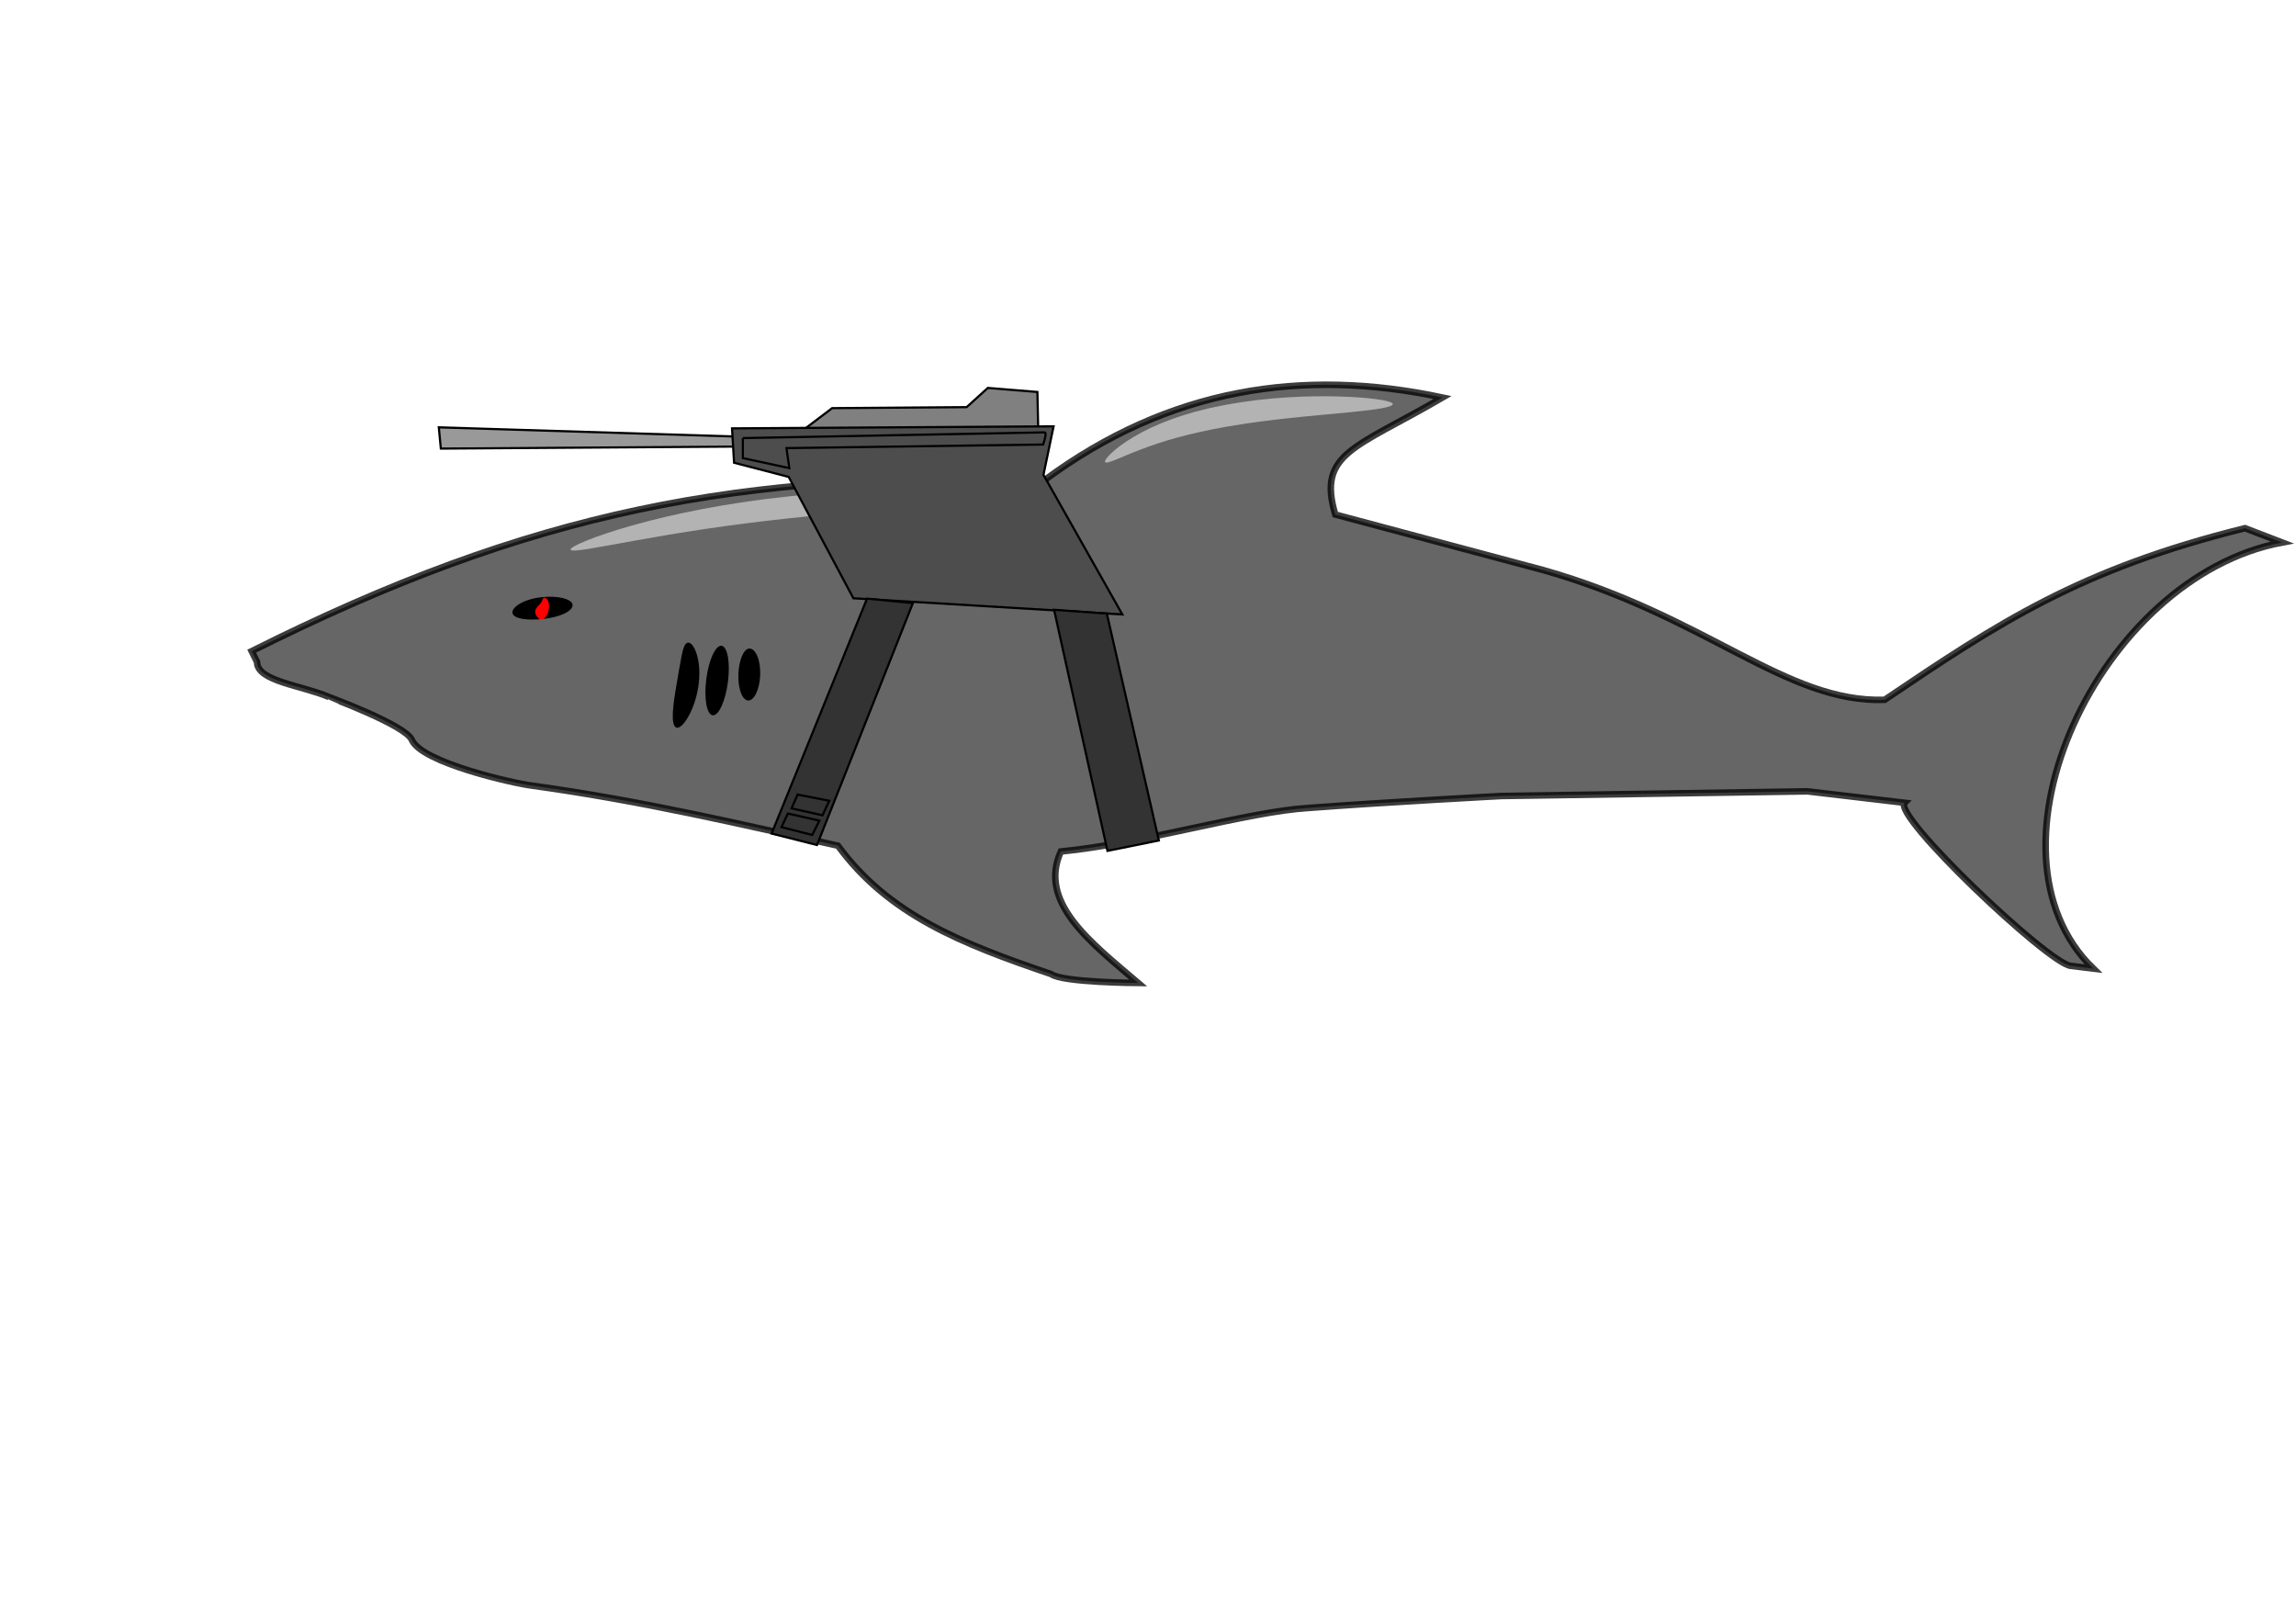 <?xml version="1.0" encoding="UTF-8" standalone="no"?>
<!-- Created with Inkscape (http://www.inkscape.org/) -->

<svg
   xmlns:dc="http://purl.org/dc/elements/1.1/"
   xmlns:cc="http://creativecommons.org/ns#"
   xmlns:rdf="http://www.w3.org/1999/02/22-rdf-syntax-ns#"
   xmlns:svg="http://www.w3.org/2000/svg"
   xmlns="http://www.w3.org/2000/svg"
   xmlns:sodipodi="http://sodipodi.sourceforge.net/DTD/sodipodi-0.dtd"
   xmlns:inkscape="http://www.inkscape.org/namespaces/inkscape"
   width="297mm"
   height="210mm"
   viewBox="0 0 1052.362 744.094"
   id="svg5501"
   version="1.1"
   inkscape:version="0.91 r13725"
   sodipodi:docname="SharkShark.svg">
  <defs
     id="defs5503">
    <inkscape:path-effect
       effect="skeletal"
       id="path-effect6095"
       is_visible="true"
       pattern="m 1.159,308.865 c 0,-2.76 2.24,-5 5,-5 2.76,0 5,2.24 5,5 0,2.76 -2.24,5 -5,5 -2.76,0 -5,-2.24 -5,-5 z"
       copytype="single_stretched"
       prop_scale="1"
       scale_y_rel="false"
       spacing="0"
       normal_offset="0"
       tang_offset="0"
       prop_units="false"
       vertical_pattern="false"
       fuse_tolerance="0" />
    <inkscape:path-effect
       effect="skeletal"
       id="path-effect6085"
       is_visible="true"
       pattern="m 7.415,313.268 c 0,-2.76 2.24,-5 5,-5 2.76,0 5,2.24 5,5 0,2.76 -2.24,5 -5,5 -2.76,0 -5,-2.24 -5,-5 z"
       copytype="single_stretched"
       prop_scale="1"
       scale_y_rel="false"
       spacing="0"
       normal_offset="0"
       tang_offset="0"
       prop_units="false"
       vertical_pattern="false"
       fuse_tolerance="0" />
    <inkscape:path-effect
       effect="skeletal"
       id="path-effect6081"
       is_visible="true"
       pattern="m 0,313.268 c 0,-2.76 2.24,-5 5,-5 2.76,0 5,2.24 5,5 0,2.76 -2.24,5 -5,5 -2.76,0 -5,-2.24 -5,-5 z"
       copytype="single_stretched"
       prop_scale="1"
       scale_y_rel="false"
       spacing="0"
       normal_offset="0"
       tang_offset="0"
       prop_units="false"
       vertical_pattern="false"
       fuse_tolerance="0" />
    <inkscape:path-effect
       effect="skeletal"
       id="path-effect6077"
       is_visible="true"
       pattern="m 38.002,306.78 c 0,-2.76 2.24,-5 5,-5 2.76,0 5,2.24 5,5 0,2.76 -2.24,5 -5,5 -2.76,0 -5,-2.24 -5,-5 z"
       copytype="single_stretched"
       prop_scale="1"
       scale_y_rel="false"
       spacing="0"
       normal_offset="0"
       tang_offset="0"
       prop_units="false"
       vertical_pattern="false"
       fuse_tolerance="0" />
    <inkscape:path-effect
       effect="skeletal"
       id="path-effect6073"
       is_visible="true"
       pattern="m 33.098,309.335 c 0,-2.76 2.24,-5 5,-5 2.76,0 5,2.24 5,5 0,2.76 -2.24,5 -5,5 -2.76,0 -5,-2.24 -5,-5 z"
       copytype="single_stretched"
       prop_scale="1"
       scale_y_rel="false"
       spacing="0"
       normal_offset="0"
       tang_offset="0"
       prop_units="false"
       vertical_pattern="false"
       fuse_tolerance="0" />
    <inkscape:path-effect
       effect="skeletal"
       id="path-effect6069"
       is_visible="true"
       pattern="m 27.527,309.991 c 0,-2.76 2.24,-5 5,-5 2.76,0 5,2.24 5,5 0,2.76 -2.24,5 -5,5 -2.76,0 -5,-2.24 -5,-5 z"
       copytype="single_stretched"
       prop_scale="1"
       scale_y_rel="false"
       spacing="0"
       normal_offset="0"
       tang_offset="0"
       prop_units="false"
       vertical_pattern="false"
       fuse_tolerance="0" />
    <inkscape:path-effect
       effect="skeletal"
       id="path-effect6065"
       is_visible="true"
       pattern="m 24.905,309.335 c 0,-2.76 2.24,-5 5,-5 2.76,0 5,2.24 5,5 0,2.76 -2.24,5 -5,5 -2.76,0 -5,-2.24 -5,-5 z"
       copytype="single_stretched"
       prop_scale="1"
       scale_y_rel="false"
       spacing="0"
       normal_offset="0"
       tang_offset="0"
       prop_units="false"
       vertical_pattern="false"
       fuse_tolerance="0" />
    <inkscape:path-effect
       effect="skeletal"
       id="path-effect6061"
       is_visible="true"
       pattern="m -243.154,192.018 c 0,-2.76 2.24,-5 5,-5 2.76,0 5,2.24 5,5 0,2.76 -2.24,5 -5,5 -2.76,0 -5,-2.24 -5,-5 z"
       copytype="single_stretched"
       prop_scale="1"
       scale_y_rel="false"
       spacing="0"
       normal_offset="0"
       tang_offset="0"
       prop_units="false"
       vertical_pattern="false"
       fuse_tolerance="0" />
  </defs>
  <sodipodi:namedview
     id="base"
     pagecolor="#ffffff"
     bordercolor="#666666"
     borderopacity="1.0"
     inkscape:pageopacity="0.0"
     inkscape:pageshadow="2"
     inkscape:zoom="1.5257812"
     inkscape:cx="416.14081"
     inkscape:cy="428.00116"
     inkscape:document-units="px"
     inkscape:current-layer="layer1"
     showgrid="false"
     inkscape:window-width="1366"
     inkscape:window-height="705"
     inkscape:window-x="-8"
     inkscape:window-y="-8"
     inkscape:window-maximized="1" />
  <g
     inkscape:label="Layer 1"
     inkscape:groupmode="layer"
     id="layer1"
     transform="translate(0,-308.268)">
    <path
       style="fill:#666666;fill-opacity:1;fill-rule:evenodd;stroke:#000000;stroke-width:3;stroke-linecap:butt;stroke-linejoin:miter;stroke-opacity:0.763;stroke-miterlimit:4;stroke-dasharray:none"
       d="m 115.351,606.689 c 127.742,-63.946 224.361,-82.95 363.356,-78.357 57.127,-42.231 118.368,-51.548 182.481,-37.893 -39.903,23.279 -57.562,25.372 -49.174,53.623 l 95.277,25.448 c 74.949,21.184 111.345,61.006 156.529,59.463 52.156,-35.214 89.455,-59.901 165.161,-78.648 l 17.04,6.554 c -83.891,15.73 -142.16,141.448 -86.513,195.31 0,0 -1.765,-0.193 -10.486,-1.311 -10.462,-1.341 -81.811,-68.944 -76.027,-74.716 l -44.567,-5.243 -140.36,2.145 c 0,0 -52.591,2.767 -88.328,5.468 -27.901,1.687 -75.62,16.275 -113.511,19.953 -10.521,23.397 13.675,41.65 35.471,60.258 0,0 -34.701,-0.159 -39.944,-4.091 -41.23,-14 -74.562,-27.25 -97.69,-58.827 -45.562,-10.011 -88.934,-20.428 -140.256,-27.527 -8.726,-1.085 -50.658,-10.589 -55.054,-20.973 -2.834,-6.696 -38.011,-19.66 -38.013,-19.662 -12.665,-5.404 -32.912,-7.181 -32.929,-16.034 z"
       id="path6049"
       inkscape:connector-curvature="0"
       sodipodi:nodetypes="cccccccccscccccccccsccc" />
    <path
       style="fill:#b3b3b3;fill-rule:evenodd;stroke:none;stroke-width:1px;stroke-linecap:butt;stroke-linejoin:miter;stroke-opacity:1"
       d="m 261.505,560.155 c -0.372,-1.254 10.207,-5.979 28.161,-11.06 18.524,-5.242 42.59,-10.209 71.508,-13.316 28.288,-3.04 54.146,-3.537 72.752,-3.072 18.637,0.465 30.098,1.867 30.098,3.198 0,1.425 -11.457,2.534 -29.929,3.883 -18.318,1.338 -44.108,2.971 -71.854,5.937 -29.335,3.136 -51.475,6.729 -70.984,10.245 -18.08,3.258 -29.339,5.576 -29.752,4.185 z"
       id="path6059"
       inkscape:path-effect="#path-effect6061"
       inkscape:original-d="m 261.50538,560.15535 c 63.98326,-18.98594 134.78819,-24.24987 202.5192,-24.24987"
       inkscape:connector-curvature="0" />
    <path
       style="fill:#000000;fill-rule:evenodd;stroke:none;stroke-width:1px;stroke-linecap:butt;stroke-linejoin:miter;stroke-opacity:1"
       d="m 315.248,602.77 c 1.341,-0.241 3.05,1.753 4.175,5.538 1.14,3.837 1.535,9.06 0.602,14.923 -0.918,5.771 -2.881,10.679 -4.827,13.944 -1.954,3.277 -3.904,4.965 -5.193,4.531 -1.316,-0.443 -1.768,-2.94 -1.621,-6.596 0.15,-3.738 0.89,-8.361 1.767,-13.503 0.662,-3.88 1.825,-10.699 2.275,-12.886 0.686,-3.335 1.448,-5.705 2.822,-5.951 z"
       id="path6063"
       inkscape:path-effect="#path-effect6065"
       inkscape:original-d="m 315.24833,602.77023 c 2.50578,13.96094 -1.54397,27.94758 -5.24321,38.93568"
       inkscape:connector-curvature="0" />
    <path
       style="fill:#b3b3b3;fill-rule:evenodd;stroke:none;stroke-width:1px;stroke-linecap:butt;stroke-linejoin:miter;stroke-opacity:1;fill-opacity:1"
       d="m 638.374,493.453 c 0.001,1.424 -7.647,2.557 -19.93,3.763 -11.549,1.134 -29.878,2.551 -47.433,5.17 -3.02,0.451 -5.972,0.927 -8.872,1.433 0,0 0,0 0,0 -17.108,3.029 -29.038,6.506 -39.556,10.545 -9.589,3.682 -15.264,6.773 -16.052,5.668 -0.673,-0.944 3.713,-5.998 13.172,-11.589 9.882,-5.842 23.267,-11.055 40.642,-14.37 0,0 0,0 0,0 3.002,-0.58 6.067,-1.103 9.194,-1.569 18.796,-2.795 36.463,-2.957 48.733,-2.364 12.458,0.602 20.102,1.98 20.103,3.313 z"
       id="path6075"
       inkscape:path-effect="#path-effect6077"
       inkscape:original-d="m 638.37403,493.45258 c -59.10681,0.0456 -102.63254,5.74392 -131.84361,26.57924"
       inkscape:connector-curvature="0" />
    <path
       style="fill:#000000;fill-rule:evenodd;stroke:none;stroke-width:1px;stroke-linecap:butt;stroke-linejoin:miter;stroke-opacity:1"
       d="m 234.922,589.345 c -0.715,-2.74 5.029,-6.484 13.128,-7.39 0,0 0.002,-1.7e-4 0.002,-1.7e-4 7.673,-0.868 14.011,0.812 14.385,3.386 0.199,1.37 -1.177,2.832 -3.629,4.037 -2.478,1.218 -5.859,2.089 -9.634,2.514 0,0 -0.001,1.7e-4 -0.001,1.7e-4 -7.187,0.819 -13.582,0.009 -14.25,-2.547 z"
       id="path6083"
       inkscape:path-effect="#path-effect6085"
       inkscape:original-d="m 234.92195,589.34468 c 9.90827,-2.58655 17.42432,-2.53571 27.51524,-4.00421"
       inkscape:connector-curvature="0" />
    <path
       style="fill:#ff0000;fill-rule:evenodd;stroke:none;stroke-width:1px;stroke-linecap:butt;stroke-linejoin:miter;stroke-opacity:1"
       d="m 246.376,586.268 c 1.204,-1.322 1.602,-1.499 2.113,-2.756 0.353,-0.869 0.483,-1.661 1.438,-1.229 0.023,0.011 0.047,0.022 0.071,0.034 0.48,0.138 1.028,0.798 1.362,1.778 0.345,1.012 0.413,2.221 0.134,3.588 -0.264,1.294 -0.797,2.53 -1.369,3.303 -0.597,0.806 -1.343,1.267 -2.279,1.094 -0.013,0.004 -0.026,0.007 -0.04,0.01 -0.539,0.099 -1.716,-0.893 -2.249,-2.226 -0.571,-1.429 -0.168,-2.51 0.82,-3.595 z"
       id="path6093"
       inkscape:path-effect="#path-effect6095"
       inkscape:original-d="m 246.37647,586.26842 c 0.8525,0.77619 4.22896,1.23353 5.11714,1.41489"
       inkscape:connector-curvature="0" />
  </g>
  <g
     inkscape:groupmode="layer"
     id="layer4"
     inkscape:label="Layer 2">
    <g
       id="g6129">
      <path
         inkscape:connector-curvature="0"
         id="path6123"
         d="m 362.409,201.407 19.001,-14.367 61.637,-0.463 9.732,-8.805 22.709,1.854 0.463,21.782 z"
         style="fill:#808080;fill-rule:evenodd;stroke:#000000;stroke-width:1px;stroke-linecap:butt;stroke-linejoin:miter;stroke-opacity:1" />
      <path
         inkscape:connector-curvature="0"
         id="path6127"
         d="m 335.993,200.017 -134.861,-4.171 0.927,9.732 135.788,-0.927"
         style="fill:#999999;fill-rule:evenodd;stroke:#000000;stroke-width:1px;stroke-linecap:butt;stroke-linejoin:miter;stroke-opacity:1" />
    </g>
    <g
       id="g6116">
      <path
         inkscape:connector-curvature="0"
         inkscape:original-d="m 330.72641,604.19452 -4.08467,31.8602"
         inkscape:path-effect="#path-effect6069"
         id="path6067"
         d="m 330.726,604.195 c 2.738,0.351 4.044,7.773 2.917,16.566 -1.127,8.793 -4.264,15.645 -7.002,15.294 -2.738,-0.351 -4.044,-7.773 -2.917,-16.566 1.127,-8.793 4.264,-15.645 7.002,-15.294 z"
         style="fill:#000000;fill-rule:evenodd;stroke:none;stroke-width:1px;stroke-linecap:butt;stroke-linejoin:miter;stroke-opacity:1"
         transform="translate(0,-308.268)" />
      <path
         inkscape:connector-curvature="0"
         inkscape:original-d="m 343.43166,605.48071 c 0.46194,7.97758 -0.30402,16.36454 -0.4423,23.80753"
         inkscape:path-effect="#path-effect6073"
         id="path6071"
         d="m 343.432,605.481 c 2.837,-0.164 5.255,5.258 5.004,12.088 -0.243,6.612 -2.779,11.77 -5.447,11.72 -2.845,-0.053 -4.802,-5.559 -4.549,-12.097 0.243,-6.306 2.333,-11.557 4.992,-11.711 z"
         style="fill:#000000;fill-rule:evenodd;stroke:none;stroke-width:1px;stroke-linecap:butt;stroke-linejoin:miter;stroke-opacity:1"
         transform="translate(0,-308.268)" />
      <path
         inkscape:connector-curvature="0"
         id="path6098"
         d="m 361.483,218.554 29.66,55.613 123.275,7.415 -36.148,-63.955 4.634,-22.245 -147.374,0.927 0.927,15.757 z"
         style="fill:#4d4d4d;fill-rule:evenodd;stroke:#000000;stroke-width:1px;stroke-linecap:butt;stroke-linejoin:miter;stroke-opacity:1" />
      <path
         sodipodi:nodetypes="ccccc"
         inkscape:connector-curvature="0"
         id="path6102"
         d="m 507.306,281.182 -24.174,-1.746 24.474,110.503 23.547,-4.775 z"
         style="fill:#333333;fill-rule:evenodd;stroke:#000000;stroke-width:1px;stroke-linecap:butt;stroke-linejoin:miter;stroke-opacity:1" />
      <path
         sodipodi:nodetypes="ccccc"
         inkscape:connector-curvature="0"
         id="path6110"
         d="m 418.412,276.379 -43.953,110.868 -20.794,-5.247 43.738,-107.666 z"
         style="fill:#333333;fill-rule:evenodd;stroke:#000000;stroke-width:1px;stroke-linecap:butt;stroke-linejoin:miter;stroke-opacity:1" />
    </g>
    <path
       style="fill:none;fill-rule:evenodd;stroke:#000000;stroke-width:1px;stroke-linecap:butt;stroke-linejoin:miter;stroke-opacity:1"
       d="m 340.481,200.766 0,9.176 21.301,4.588 -1.311,-9.176 117.645,-1.639 c 0,0 1.966,-5.571 0.655,-5.571 -1.311,0 -138.29,2.622 -138.29,2.622 z"
       id="path6137"
       inkscape:connector-curvature="0" />
    <path
       style="fill:none;fill-rule:evenodd;stroke:#000000;stroke-width:1px;stroke-linecap:butt;stroke-linejoin:miter;stroke-opacity:1"
       d="m 361.126,372.809 -2.949,6.226 14.091,3.605 3.277,-6.554 z"
       id="path6139"
       inkscape:connector-curvature="0" />
    <path
       inkscape:connector-curvature="0"
       id="path6141"
       d="m 365.564,364.142 -2.755,6.315 14.196,3.166 3.072,-6.653 z"
       style="fill:none;fill-rule:evenodd;stroke:#000000;stroke-width:1px;stroke-linecap:butt;stroke-linejoin:miter;stroke-opacity:1" />
  </g>
</svg>
